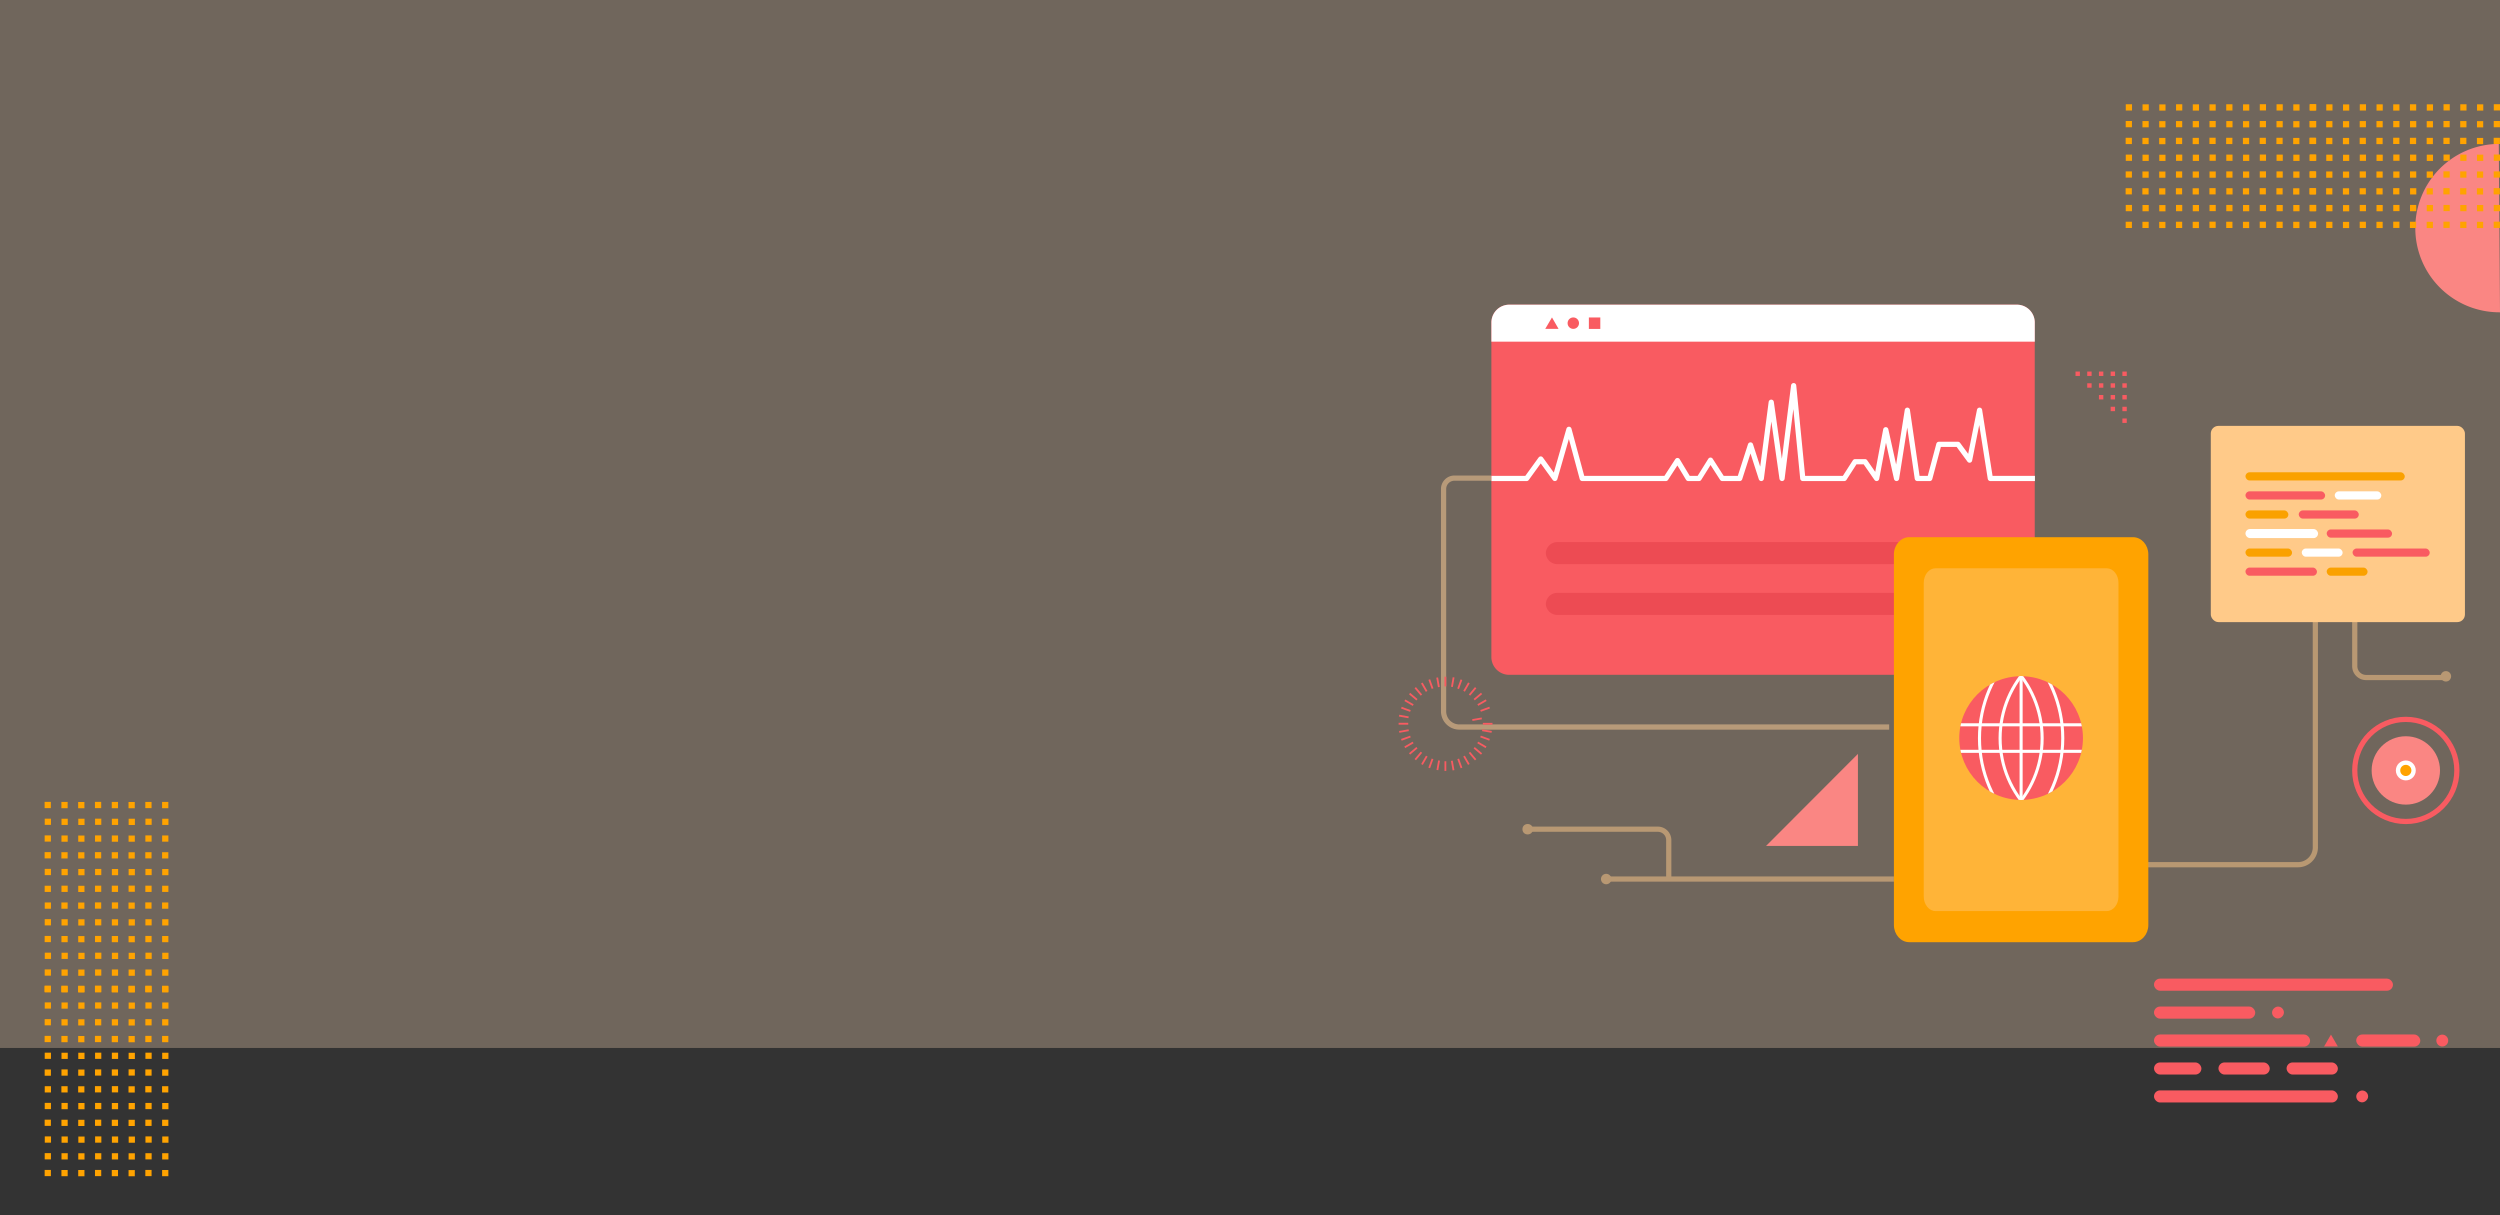 <?xml version="1.0" encoding="UTF-8"?> <svg xmlns="http://www.w3.org/2000/svg" data-name="Layer 1" viewBox="0 0 1440 700"><rect x="0" y="0" width="1440" height="700" fill="#333333" stroke="none"/><defs><clipPath id="a"><circle cx="1164.16" cy="425.12" r="35.62" fill="#f95b61"></circle></clipPath></defs><path d="M859.65 275.39h-21.86a6.29 6.29 0 0 0-6.29 6.29v128a9.08 9.08 0 0 0 9.08 9.09h247.57" fill="none" stroke="#ffca89" stroke-miterlimit="10" stroke-width="3" opacity=".5"></path><path fill="#fdddbd" opacity=".3" d="M0 0h1440v603.63H0z"></path><path fill="#ffa300" d="M64.43 500.53h3.6v3.59h-3.6zm-.07-9.65h3.6v3.59h-3.6zm.04-9.65H68v3.59h-3.6zm.03-9.65h3.6v3.59h-3.6zm-.06-9.65h3.6v3.59h-3.6zm9.72 38.63h3.6v3.59h-3.6zm-.06-9.65h3.6v3.59h-3.6zm.03-9.65h3.6v3.59h-3.6zm.04-9.65h3.6v3.59h-3.6zm-.07-9.65h3.6v3.59h-3.6zm9.73 38.54h3.6v3.59h-3.6zm-.07-9.65h3.6v3.59h-3.6zm.04-9.65h3.6v3.59h-3.6zm.03-9.65h3.6v3.59h-3.6zm-.06-9.65h3.6v3.59h-3.6zm9.72 38.63h3.6v3.59h-3.6zm-.06-9.65h3.6v3.59h-3.6zm.03-9.65h3.6v3.59h-3.6zm.04-9.65h3.6v3.59h-3.6zm-.07-9.65h3.6v3.59h-3.6zM64.38 568.08h3.6v3.59h-3.6zm.04-9.65h3.6v3.59h-3.6zm.03-9.65h3.6v3.59h-3.6zm-.06-9.65h3.6v3.59h-3.6zm.03-9.65h3.6v3.59h-3.6zm9.63 38.63h3.6v3.59h-3.6zm.03-9.65h3.6v3.59h-3.6zm.04-9.65h3.6v3.59h-3.6zm-.07-9.65h3.6v3.59h-3.6zm.04-9.65h3.6v3.59h-3.6zm9.62 38.54h3.6v3.59h-3.6zm.04-9.65h3.6v3.59h-3.6zm.03-9.65h3.6v3.59h-3.6zm-.06-9.65h3.6v3.59h-3.6zm.03-9.65h3.6v3.59h-3.6zm9.63 38.63h3.6v3.59h-3.6zm.03-9.65h3.6v3.59h-3.6zm.04-9.65h3.6v3.59h-3.6zm-.07-9.65h3.6v3.59h-3.6zm.04-9.65h3.6v3.59h-3.6zm-19.4-9.62h3.6v3.59h-3.6zm9.67-.06h3.6v3.59h-3.6zm.03-9.65h3.6v3.59h-3.6zm9.63 9.68h3.6v3.59h-3.6zm.04-9.65h3.6v3.59h-3.6zm-29-.03h3.6v3.59h-3.6zm9.67-.04h3.6v3.59h-3.6zm-9.63 9.69h3.6v3.59h-3.6zm-38.67-19.31h3.6v3.59h-3.6zm-.06-9.65h3.6v3.59h-3.6zm.03-9.65h3.6v3.59h-3.6zm.04-9.65h3.6v3.59h-3.6zm-.07-9.65h3.6v3.59h-3.6zm9.73 38.64h3.6v3.59h-3.6zm-.07-9.65h3.6v3.59h-3.6zm.04-9.65H39v3.59h-3.6zm.03-9.65h3.6v3.59h-3.6zm-.06-9.65h3.6v3.59h-3.6zm9.72 38.63h3.6v3.59h-3.6zm-.06-9.65h3.6v3.59h-3.6zm.03-9.65h3.6v3.59h-3.6zm.04-9.65h3.6v3.59h-3.6zm-.07-9.65h3.6v3.59h-3.6zm9.73 38.54h3.6v3.59h-3.6zm-.07-9.65h3.6v3.59h-3.6zm.04-9.65h3.6v3.59h-3.6zm.03-9.65h3.6v3.59h-3.6zm-.06-9.65h3.6v3.59h-3.6zM25.72 568.04h3.6v3.59h-3.6zm.03-9.65h3.6v3.59h-3.6zm.04-9.65h3.6v3.59h-3.6zm-.07-9.65h3.6v3.59h-3.6zm.04-9.65h3.6v3.59h-3.6zm9.62 38.63h3.6v3.59h-3.6zm.04-9.65h3.6v3.59h-3.6zm.03-9.65h3.6v3.59h-3.6zm-.06-9.65h3.6v3.59h-3.6zm.03-9.65h3.6v3.59h-3.6zm9.63 38.64h3.6v3.59h-3.6zm.03-9.65h3.6v3.59h-3.6zm.04-9.65h3.6v3.59h-3.6zm-.07-9.65h3.6v3.59h-3.6zm.04-9.65h3.6v3.59h-3.6zm9.62 38.53h3.6v3.59h-3.6zm.04-9.65h3.6v3.59h-3.6zm.03-9.65h3.6v3.59h-3.6zm-.06-9.65h3.6v3.59h-3.6zm.03-9.64h3.6v3.59h-3.6zm-19.39-9.62h3.6v3.59h-3.6zm9.66.03h3.6v3.59h-3.6zm.04-9.65h3.6v3.59h-3.6zm9.63 9.59h3.6v3.59h-3.6zm.03-9.65h3.6v3.59h-3.6zm-28.99.03h3.6v3.59h-3.6zm9.67-.03H39v3.59h-3.6zm-9.63 9.68h3.6v3.59h-3.6zm38.66 86.53h3.6v3.59h-3.6zm-.07-9.65h3.6v3.59h-3.6zm.04-9.65H68v3.59h-3.6zm.03-9.65h3.6V581h-3.6z"></path><path fill="#ffa300" d="M64.37 567.76h3.6v3.59h-3.6zm9.72 38.64h3.6v3.59h-3.6zm-.06-9.65h3.6v3.59h-3.6zm.03-9.65h3.6v3.59h-3.6zm.04-9.65h3.6v3.59h-3.6zm-.07-9.65h3.6v3.59h-3.6zm9.73 38.53h3.6v3.59h-3.6zm-.07-9.65h3.6v3.59h-3.6zm.04-9.65h3.6v3.59h-3.6zm.03-9.65h3.6v3.59h-3.6zm-.06-9.65h3.6v3.59h-3.6zm9.72 38.64h3.6v3.59h-3.6zm-.06-9.65h3.6v3.59h-3.6zm.03-9.65h3.6v3.59h-3.6zm.04-9.65h3.6v3.59h-3.6zm-.07-9.65h3.6v3.59h-3.6zM64.38 673.91h3.6v3.59h-3.6zm.04-9.65h3.6v3.59h-3.6zm.03-9.65h3.6v3.59h-3.6zm-.06-9.65h3.6v3.59h-3.6zm.03-9.65h3.6v3.59h-3.6zm9.63 38.63h3.6v3.59h-3.6zm.03-9.65h3.6v3.59h-3.6zm.04-9.65h3.6v3.59h-3.6zm-.07-9.65h3.6v3.59h-3.6zm.04-9.65h3.6v3.59h-3.6zm9.62 38.54h3.6v3.59h-3.6zm.04-9.65h3.6v3.59h-3.6zm.03-9.65h3.6v3.59h-3.6zm-.06-9.65h3.6v3.59h-3.6zm.03-9.65h3.6v3.59h-3.6zm9.63 38.63h3.6v3.59h-3.6zm.03-9.65h3.6v3.59h-3.6zm.04-9.65h3.6v3.59h-3.6zm-.07-9.65h3.6v3.59h-3.6zm.04-9.64h3.6v3.59h-3.6zm-19.4-9.62h3.6v3.59h-3.6zm9.67-.07h3.6v3.59h-3.6zm.03-9.65h3.6v3.59h-3.6zm9.63 9.69h3.6v3.59h-3.6zm.04-9.65h3.6v3.59h-3.6zm-29-.04h3.6v3.59h-3.6zm9.67-.04h3.6v3.59h-3.6zm-9.63 9.69h3.6v3.59h-3.6zm-38.67-19.31h3.6v3.59h-3.6zm-.06-9.65h3.6v3.59h-3.6zm.03-9.65h3.6v3.59h-3.6zm.04-9.65h3.6v3.59h-3.6zm-.07-9.65h3.6v3.59h-3.6zm9.73 38.64h3.6v3.59h-3.6zm-.07-9.65h3.6v3.59h-3.6zm.04-9.65H39v3.59h-3.6zm.03-9.65h3.6V581h-3.6zm-.06-9.65h3.6v3.59h-3.6zm9.72 38.63h3.6v3.59h-3.6zm-.06-9.65h3.6v3.59h-3.6zm.03-9.65h3.6v3.59h-3.6zm.04-9.65h3.6v3.59h-3.6zm-.07-9.65h3.6v3.59h-3.6zm9.73 38.54h3.6v3.59h-3.6zm-.07-9.65h3.6v3.59h-3.6zm.04-9.65h3.6v3.59h-3.6zm.03-9.65h3.6v3.59h-3.6zm-.06-9.65h3.6v3.59h-3.6zM25.72 673.87h3.6v3.59h-3.6zm.03-9.65h3.6v3.59h-3.6zm.04-9.65h3.6v3.59h-3.6zm-.07-9.65h3.6v3.59h-3.6zm.04-9.65h3.6v3.59h-3.6zm9.62 38.64h3.6v3.59h-3.6zm.04-9.65h3.6v3.59h-3.6zm.03-9.65h3.6v3.59h-3.6zm-.06-9.65h3.6v3.59h-3.6zm.03-9.65h3.6v3.59h-3.6zm9.63 38.63h3.6v3.59h-3.6zm.03-9.65h3.6v3.59h-3.6zm.04-9.65h3.6v3.59h-3.6zm-.07-9.65h3.6v3.59h-3.6zm.04-9.65h3.6v3.59h-3.6zm9.62 38.54h3.6v3.59h-3.6zm.04-9.65h3.6v3.59h-3.6zm.03-9.65h3.6v3.59h-3.6zm-.06-9.65h3.6v3.59h-3.6zm.03-9.65h3.6v3.59h-3.6zm-19.39-9.62h3.6v3.59h-3.6zm9.66.03h3.6v3.59h-3.6zm.04-9.65h3.6v3.59h-3.6zm9.63 9.59h3.6v3.59h-3.6zm.03-9.65h3.6v3.59h-3.6zm-28.99.04h3.6v3.59h-3.6zm9.67-.04H39v3.59h-3.6zm-9.63 9.69h3.6v3.59h-3.6z"></path><path d="M1228.24 498.07h95.4a10 10 0 0 0 10-10V294.43" fill="none" stroke="#ffca89" stroke-miterlimit="10" stroke-width="3" opacity=".5"></path><path d="M1391.22 131.74a48.48 48.48 0 0 0 48.78 48.15l-.7-97a48.41 48.41 0 0 0-48.08 48.85z" fill="#fa8683"></path><path fill="#f95b61" d="M1222.49 214.02h2.53v2.54h-2.53zm0 6.76h2.53v2.54h-2.53zm0 6.76h2.53v2.54h-2.53zm0 6.76h2.53v2.54h-2.53zm0 6.76h2.53v2.54h-2.53zm-6.75-27.04h2.53v2.54h-2.53zm0 6.76h2.53v2.54h-2.53zm0 6.76h2.53v2.54h-2.53zm0 6.76h2.53v2.54h-2.53zm-6.75-20.28h2.53v2.54h-2.53zm0 6.76h2.53v2.54h-2.53zm0 6.76h2.53v2.54h-2.53zm-6.75-13.52h2.53v2.54h-2.53zm0 6.76h2.53v2.54h-2.53zm-6.75-6.76h2.53v2.54h-2.53z"></path><path fill="#fa8683" d="M1070.17 434.24l-52.91 53h52.91v-53z"></path><path d="M1161.52 388.7h-292a10.28 10.28 0 0 1-10.49-10V185.5a10.28 10.28 0 0 1 10.49-10h292a10.28 10.28 0 0 1 10.49 10v193.2a10.22 10.22 0 0 1-10.49 10z" fill="#f95b61"></path><path d="M859.05 196.8v-11.3a10.28 10.28 0 0 1 10.49-10h292a10.28 10.28 0 0 1 10.49 10v11.3" fill="#fff"></path><path fill="none" stroke="#fff" stroke-linejoin="round" stroke-width="3" d="M1172.12 275.6h-25.69l-6.21-39.33-5.74 28.77-6.69-9.1h-11l-5.25 19.66h-7.17l-5.74-39.33-6.22 39.33-6.21-28.09-5.26 28.09-6.69-9.66h-5.74l-6.21 9.66h-23.9l-5.26-53.48-6.69 53.48-6.22-43.93-5.73 43.93-6.22-19.32-6.21 19.32h-10.04l-6.78-10.56-6.6 10.56h-6.22l-6.21-10.33-6.7 10.33h-48.16l-7.65-28.32-8.12 28.32-8.13-11.23-8.13 11.23H859.1"></path><path d="M897.24 341.5h200.91a6.6 6.6 0 0 1 6.83 6.35 6.6 6.6 0 0 1-6.83 6.35H897.24a6.61 6.61 0 0 1-6.84-6.35 6.61 6.61 0 0 1 6.84-6.35zm0-29.26h200.91a6.6 6.6 0 0 1 6.83 6.35 6.6 6.6 0 0 1-6.83 6.35H897.24a6.61 6.61 0 0 1-6.84-6.35 6.61 6.61 0 0 1 6.84-6.35z" fill="#dc3240" opacity=".4"></path><ellipse cx="906.22" cy="186.14" rx="3.29" ry="3.3" fill="#f95b61"></ellipse><path fill="#f95b61" d="M915.19 182.86h6.59v6.6h-6.59zm-25.14 6.58l3.89-6.6 3.79 6.6h-7.68zM832.01 389.8h1.05v5.56h-1.05zm-4.708.564l1.034-.183.966 5.476-1.034.182zm-4.532 1.236l.99-.36 1.89 5.22-.99.36-1.89-5.22zm-4.26 2.09l.91-.52 2.78 4.81-.92.53-2.77-4.82zm-3.73 2.75l.8-.68 3.57 4.26-.81.68-3.56-4.26zm-3.2 3.46l.67-.81 4.26 3.57-.68.81-4.25-3.57zm-2.64 3.92l.52-.91 4.81 2.78-.53.91-4.8-2.78zm-1.94 4.3l.36-.99 5.21 1.9-.36.99-5.21-1.9zm-1.214 4.61l.182-1.033 5.466.961-.182 1.035zm-.186 3.62h5.55v1.05h-5.55zm.26 4.702l5.465-.967.182 1.034-5.465.967zm1.14 4.598l5.22-1.9.36.99-5.22 1.9-.36-.99zm1.88 4.34l4.8-2.78.53.91-4.81 2.78-.52-.91zm2.69 3.86l4.25-3.58.67.81-4.25 3.57-.67-.8zm3.21 3.37l3.57-4.26.8.68-3.56 4.26-.81-.68zm3.82 2.85l2.77-4.82.92.53-2.78 4.81-.91-.52zm4.13 2.07l1.9-5.22.99.36-1.9 5.22-.99-.36zm4.679 1.315l.965-5.475 1.034.182-.965 5.475zm4.601-4.975h1.05v5.56h-1.05zm3.713-.19l1.034-.182.966 5.476-1.034.182zm3.697-1l.99-.36 1.89 5.23-.98.36-1.9-5.23zm3.39-1.52l.91-.53 2.78 4.82-.91.52-2.78-4.81zm3.18-2.05l.8-.68 3.57 4.26-.81.68-3.56-4.26zm2.79-2.61l.68-.81 4.25 3.58-.67.8-4.26-3.57zm2.11-3.01l.52-.91 4.81 2.78-.53.91-4.8-2.78zm1.69-3.4l.36-.99 5.21 1.9-.36.99-5.21-1.9zm1.05-3.57l.182-1.034 5.466.962-.182 1.034zm.48-4.78h5.55v1.05h-5.55zm-6.143-2.122l5.439-.943.178 1.029-5.439.943zm4.653-5.248l5.22-1.91.36.99-5.22 1.91-.36-.99zm-1.66-3.35l4.81-2.78.52.91-4.8 2.78-.53-.91zm-2.18-3.04l4.26-3.57.67.8-4.25 3.58-.68-.81zm-2.76-2.57l3.56-4.26.81.68-3.57 4.26-.8-.68zm-3.18-2.13l2.77-4.81.91.52-2.77 4.82-.91-.53zm-3.46-1.36l1.9-5.22.99.36-1.9 5.22-.99-.36zm-3.588-.989l.965-5.475 1.034.182-.965 5.476z"></path><g opacity=".5"><path fill="none" stroke="#ffca89" stroke-miterlimit="10" stroke-width="3" d="M1090.89 506.33H925.26"></path><path d="M924.57 503.39a3 3 0 1 1-2.35 2.35 3 3 0 0 1 2.35-2.35z" fill="#ffca89"></path><ellipse cx="879.93" cy="477.63" rx="3" ry="3" fill="#ffca89"></ellipse><path d="M961.2 505.83v-21.9a6.27 6.27 0 0 0-6.29-6.3h-74" fill="none" stroke="#ffca89" stroke-miterlimit="10" stroke-width="3"></path></g><path data-name="SVGID" d="M1228.63 542.69H1099.7c-4.85 0-8.81-4.45-8.81-9.89V319.31c0-5.44 4-9.89 8.81-9.89h128.93c4.84 0 8.81 4.45 8.81 9.89V532.8c0 5.44-3.97 9.89-8.81 9.89z" fill="#ffa300"></path><path data-name="SVGID" d="M1213.5 524.77h-98.67c-3.71 0-6.75-3.77-6.75-8.37V335.71c0-4.6 3-8.37 6.75-8.37h98.67c3.71 0 6.74 3.77 6.74 8.37V516.4c0 4.6-3.03 8.37-6.74 8.37z" fill="#fdddbd" opacity=".3"></path><circle cx="1164.16" cy="425.12" r="35.62" fill="#f95b61"></circle><g clip-path="url(#a)" fill="none" stroke="#fff" stroke-miterlimit="10" stroke-width="1.77"><circle cx="1211.42" cy="425.24" r="71.24"></circle><circle cx="1211.42" cy="425.24" r="59.36"></circle><circle cx="1116.91" cy="425.24" r="71.24"></circle><circle cx="1116.91" cy="425.24" r="59.36"></circle><path d="M1164.16 386.89v76.46m35.62-30.59h-71.24m71.36-15.27h-71.24"></path></g><rect x="1240.7" y="563.69" width="137.64" height="6.97" rx="3.48" fill="#f95b61"></rect><rect x="1240.7" y="595.87" width="89.9" height="6.97" rx="3.48" fill="#f95b61"></rect><rect x="1240.7" y="628.06" width="105.91" height="6.97" rx="3.48" fill="#f95b61"></rect><rect x="1357.19" y="595.87" width="36.89" height="6.97" rx="3.48" fill="#f95b61"></rect><rect x="1240.7" y="579.78" width="58.31" height="6.97" rx="3.48" fill="#f95b61"></rect><rect x="1317.07" y="611.97" width="29.54" height="6.97" rx="3.48" fill="#f95b61"></rect><rect x="1277.83" y="611.97" width="29.54" height="6.97" rx="3.48" fill="#f95b61"></rect><rect x="1240.71" y="611.97" width="27.3" height="6.97" rx="3.48" fill="#f95b61"></rect><circle cx="1406.75" cy="599.36" r="3.42" fill="#f95b61"></circle><rect x="1357.19" y="628.12" width="6.84" height="6.84" rx="3.42" transform="rotate(90 1360.615 631.545)" fill="#f95b61"></rect><path fill="#f95b61" d="M1338.67 602.78l3.97-6.84 3.97 6.84h-7.94z"></path><rect x="1308.7" y="579.78" width="6.84" height="6.84" rx="3.42" transform="rotate(90 1312.115 583.205)" fill="#f95b61"></rect><g opacity=".5"><path d="M1356.34 350.2v33.52a6.53 6.53 0 0 0 6.53 6.53h46" fill="none" stroke="#ffca89" stroke-miterlimit="10" stroke-width="3"></path><path d="M1408.25 386.62a3 3 0 1 1-2.35 2.36 3 3 0 0 1 2.35-2.36z" fill="#ffca89"></path></g><path fill="#ffa300" d="M1397.77 98.77h3.59v3.6h-3.59zm9.65-.07h3.59v3.6h-3.59zm9.65.04h3.59v3.6h-3.59zm9.65.03h3.59v3.6h-3.59zm9.65-.06h3.59v3.6h-3.59zm-38.64 9.72h3.59v3.6h-3.59zm9.65-.06h3.59v3.6h-3.59zm9.65.03h3.59v3.6h-3.59zm9.65.04h3.59v3.6h-3.59zm9.65-.07h3.59v3.6h-3.59zm-38.53 9.73h3.59v3.6h-3.59zm9.65-.07h3.59v3.6h-3.59zm9.65.04h3.59v3.6h-3.59zm9.65.03h3.59v3.6h-3.59zm9.65-.06h3.59v3.6h-3.59zm-38.64 9.72h3.59v3.6h-3.59zm9.65-.06h3.59v3.6h-3.59zm9.65.03h3.59v3.6h-3.59zm9.65.04h3.59v3.6h-3.59zm9.65-.07h3.59v3.6h-3.59zm-106.14-28.98h3.59v3.6h-3.59zm9.65.04h3.59v3.6h-3.59zm9.65.03h3.59v3.6h-3.59zm9.65-.06h3.59v3.6h-3.59zm9.65.03h3.59v3.6h-3.59zm-38.63 9.63h3.59v3.6h-3.59zm9.65.03h3.59v3.6h-3.59zm9.65.04h3.59v3.6h-3.59zm9.65-.07h3.59v3.6h-3.59zm9.65.04h3.59v3.6h-3.59zm-38.54 9.62h3.59v3.6h-3.59zm9.65.04h3.59v3.6h-3.59zm9.65.03h3.59v3.6h-3.59zm9.65-.06h3.59v3.6h-3.59zm9.65.03h3.59v3.6h-3.59zm-38.63 9.63h3.59v3.6h-3.59zm9.65.03h3.59v3.6h-3.59zm9.65.04h3.59v3.6h-3.59zm9.65-.07h3.59v3.6h-3.59zm9.65.04h3.59v3.6h-3.59zm9.62-19.4h3.59v3.6h-3.59zm.06 9.67h3.59v3.6h-3.59zm9.65.03h3.59v3.6h-3.59zm-9.68 9.63h3.59v3.6h-3.59zm9.64.04h3.59v3.6h-3.59zm.04-29h3.59v3.6h-3.59zm.04 9.67h3.59v3.6h-3.59zm-9.69-9.63h3.59v3.6h-3.59zm19.31-38.67h3.59v3.6h-3.59zm9.65-.06h3.59v3.6h-3.59zm9.65.03h3.59v3.6h-3.59zm9.65.04h3.59v3.6h-3.59zm9.65-.07h3.59v3.6h-3.59zm-38.64 9.73h3.59v3.6h-3.59zm9.65-.07h3.59v3.6h-3.59zm9.65.04h3.59v3.6h-3.59zm9.65.03h3.59v3.6h-3.59zm9.65-.06h3.59v3.6h-3.59zm-38.63 9.72h3.59v3.6h-3.59zm9.65-.06h3.59v3.6h-3.59zm9.65.03h3.59V83h-3.59zm9.65.04h3.59v3.6h-3.59zm9.65-.07h3.59v3.6h-3.59zm-38.54 9.73h3.59v3.6h-3.59zm9.65-.07h3.59v3.6h-3.59zm9.65.04h3.59v3.6h-3.59zm9.65.03h3.59v3.6h-3.59zm9.65-.06h3.59v3.6h-3.59zm-106.14-28.98h3.59v3.6h-3.59zm9.65.03h3.59v3.6h-3.59zm9.65.04h3.59v3.6h-3.59zm9.65-.07h3.59v3.6h-3.59zm9.65.04h3.59v3.6h-3.59zm-38.64 9.62h3.59v3.6h-3.59zm9.65.04h3.59v3.6h-3.59zm9.65.03h3.59v3.6h-3.59zm9.65-.06h3.59v3.6h-3.59zm9.65.03h3.59v3.6h-3.59zm-38.63 9.63h3.59v3.6h-3.59zm9.65.03h3.59v3.6h-3.59zm9.65.04h3.59v3.6h-3.59zm9.65-.07h3.59v3.6h-3.59zm9.65.04h3.59v3.6h-3.59zm-38.54 9.62h3.59v3.6h-3.59zm9.65.04h3.59v3.6h-3.59zm9.65.03h3.59v3.6h-3.59zm9.65-.06h3.59v3.6h-3.59zm9.65.03h3.59v3.6h-3.59zm9.62-19.39h3.59v3.6h-3.59zm-.03 9.66h3.59v3.6h-3.59zm9.65.04h3.59V83h-3.59zm-9.59 9.63h3.59v3.6h-3.59zm9.65.03h3.59v3.6h-3.59zm-.04-28.99h3.59v3.6h-3.59zm.04 9.67h3.59v3.6h-3.59zm-9.69-9.63h3.59v3.6h-3.59zm-86.52 38.66h3.59v3.6h-3.59zm9.65-.07h3.59v3.6h-3.59zm9.65.04h3.59v3.6h-3.59zm9.65.03h3.59v3.6h-3.59z"></path><path fill="#ffa300" d="M1330.54 98.71h3.59v3.6h-3.59zm-38.64 9.72h3.59v3.6h-3.59zm9.65-.06h3.59v3.6h-3.59zm9.65.03h3.59v3.6h-3.59zm9.65.04h3.59v3.6h-3.59zm9.65-.07h3.59v3.6h-3.59zm-38.53 9.73h3.59v3.6h-3.59zm9.65-.07h3.59v3.6h-3.59zm9.65.04h3.59v3.6h-3.59zm9.65.03h3.59v3.6h-3.59zm9.65-.06h3.59v3.6h-3.59zm-38.64 9.72h3.59v3.6h-3.59zm9.65-.06h3.59v3.6h-3.59zm9.65.03h3.59v3.6h-3.59zm9.65.04h3.59v3.6h-3.59zm9.65-.07h3.59v3.6h-3.59zm-106.14-28.98h3.59v3.6h-3.59zm9.65.04h3.59v3.6h-3.59zm9.65.03h3.59v3.6h-3.59zm9.65-.06h3.59v3.6h-3.59zm9.65.03h3.59v3.6h-3.59zm-38.64 9.63h3.59v3.6h-3.59zm9.65.03h3.59v3.6H1234zm9.65.04h3.59v3.6h-3.59zm9.65-.07h3.59v3.6h-3.59zm9.65.04h3.59v3.6h-3.59zm-38.53 9.62h3.59v3.6h-3.59zm9.65.04h3.59v3.6h-3.59zm9.65.03h3.59v3.6h-3.59zm9.65-.06h3.59v3.6h-3.59zm9.65.03h3.59v3.6h-3.59zm-38.64 9.63h3.59v3.6h-3.59zm9.65.03h3.59v3.6h-3.59zm9.65.04h3.59v3.6h-3.59zm9.65-.07h3.59v3.6h-3.59zm9.65.04h3.59v3.6h-3.59zm9.62-19.4h3.59v3.6h-3.59zm.07 9.67h3.59v3.6h-3.59zm9.65.03h3.59v3.6h-3.59zm-9.69 9.63h3.59v3.6h-3.59zm9.65.04h3.59v3.6h-3.59zm.04-29h3.59v3.6h-3.59zm.03 9.67h3.59v3.6h-3.59zm-9.68-9.63h3.59v3.6h-3.59zm19.3-38.67h3.59v3.6h-3.59zm9.65-.06h3.59v3.6h-3.59zm9.65.03h3.59v3.6h-3.59zm9.65.04h3.59v3.6h-3.59zm9.65-.07h3.59v3.6h-3.59zm-38.63 9.73h3.59v3.6h-3.59zm9.65-.07h3.59v3.6h-3.59zm9.65.04h3.59v3.6h-3.59zm9.65.03h3.59v3.6h-3.59zm9.65-.06h3.59v3.6h-3.59zm-38.64 9.72h3.59v3.6h-3.59zm9.65-.06h3.59v3.6h-3.59zm9.65.03h3.59V83h-3.59zm9.65.04h3.59v3.6h-3.59zm9.65-.07h3.59v3.6h-3.59zm-38.53 9.73h3.59v3.6h-3.59zm9.65-.07h3.59v3.6h-3.59zm9.65.04h3.59v3.6h-3.59zm9.65.03h3.59v3.6h-3.59zm9.65-.06h3.59v3.6h-3.59zm-106.14-28.98h3.59v3.6h-3.59zm9.65.03h3.59v3.6h-3.59zm9.65.04h3.59v3.6h-3.59zm9.65-.07h3.59v3.6h-3.59zm9.64.04h3.59v3.6h-3.59zm-38.63 9.62h3.59v3.6h-3.59zm9.65.04h3.59v3.6h-3.59zm9.65.03h3.59v3.6h-3.59zm9.65-.06h3.59v3.6h-3.59zm9.65.03h3.59v3.6h-3.59zm-38.63 9.63h3.59v3.6h-3.59zm9.65.03h3.59v3.6h-3.59zm9.65.04h3.59v3.6h-3.59zm9.65-.07h3.59v3.6h-3.59zm9.64.04h3.59v3.6h-3.59zm-38.53 9.62h3.59v3.6h-3.59zm9.65.04h3.59v3.6h-3.59zm9.65.03h3.59v3.6h-3.59zm9.65-.06h3.59v3.6h-3.59zm9.65.03h3.59v3.6h-3.59zm9.62-19.39h3.59v3.6h-3.59zm-.04 9.66h3.59v3.6h-3.59zm9.65.04h3.59V83h-3.59zm-9.58 9.63h3.59v3.6h-3.59zm9.65.03h3.59v3.6h-3.59zm-.04-28.99h3.59v3.6h-3.59zm.04 9.67h3.59v3.6h-3.59zm-9.69-9.63h3.59v3.6h-3.59z"></path><rect x="1273.42" y="245.3" width="146.38" height="113.02" rx="4.38" transform="rotate(-180 1346.61 301.815)" fill="#ffca89"></rect><rect x="1293.39" y="272.04" width="91.75" height="4.71" rx="2.34" fill="#faa100"></rect><rect x="1293.39" y="283.02" width="45.88" height="4.71" rx="2.34" fill="#f95b61"></rect><rect x="1293.39" y="304.71" width="41.82" height="5.23" rx="2.6" fill="#fff"></rect><rect x="1340.18" y="304.98" width="37.64" height="4.71" rx="2.34" fill="#f95b61"></rect><rect x="1344.81" y="283.02" width="26.82" height="4.71" rx="2.34" fill="#fff"></rect><rect x="1325.81" y="315.95" width="23.53" height="4.71" rx="2.34" fill="#fff"></rect><rect x="1340.18" y="326.93" width="23.53" height="4.71" rx="2.34" fill="#faa100"></rect><rect x="1355.08" y="315.95" width="44.44" height="4.71" rx="2.34" fill="#f95b61"></rect><rect x="1293.39" y="315.95" width="26.82" height="4.71" rx="2.34" fill="#faa100"></rect><rect x="1293.39" y="294" width="24.7" height="4.71" rx="2.34" fill="#faa100"></rect><rect x="1324.07" y="294" width="34.58" height="4.71" rx="2.34" fill="#f95b61"></rect><rect x="1293.39" y="326.93" width="41.17" height="4.71" rx="2.34" fill="#f95b61"></rect><circle cx="1385.75" cy="443.77" r="19.69" fill="#fa8683"></circle><circle cx="1385.75" cy="443.77" r="4.48" fill="#ffa300" stroke="#fff" stroke-miterlimit="10" stroke-width="2.52"></circle><circle cx="1385.75" cy="443.77" r="29.41" fill="none" stroke="#f95b61" stroke-miterlimit="10" stroke-width="3"></circle></svg> 